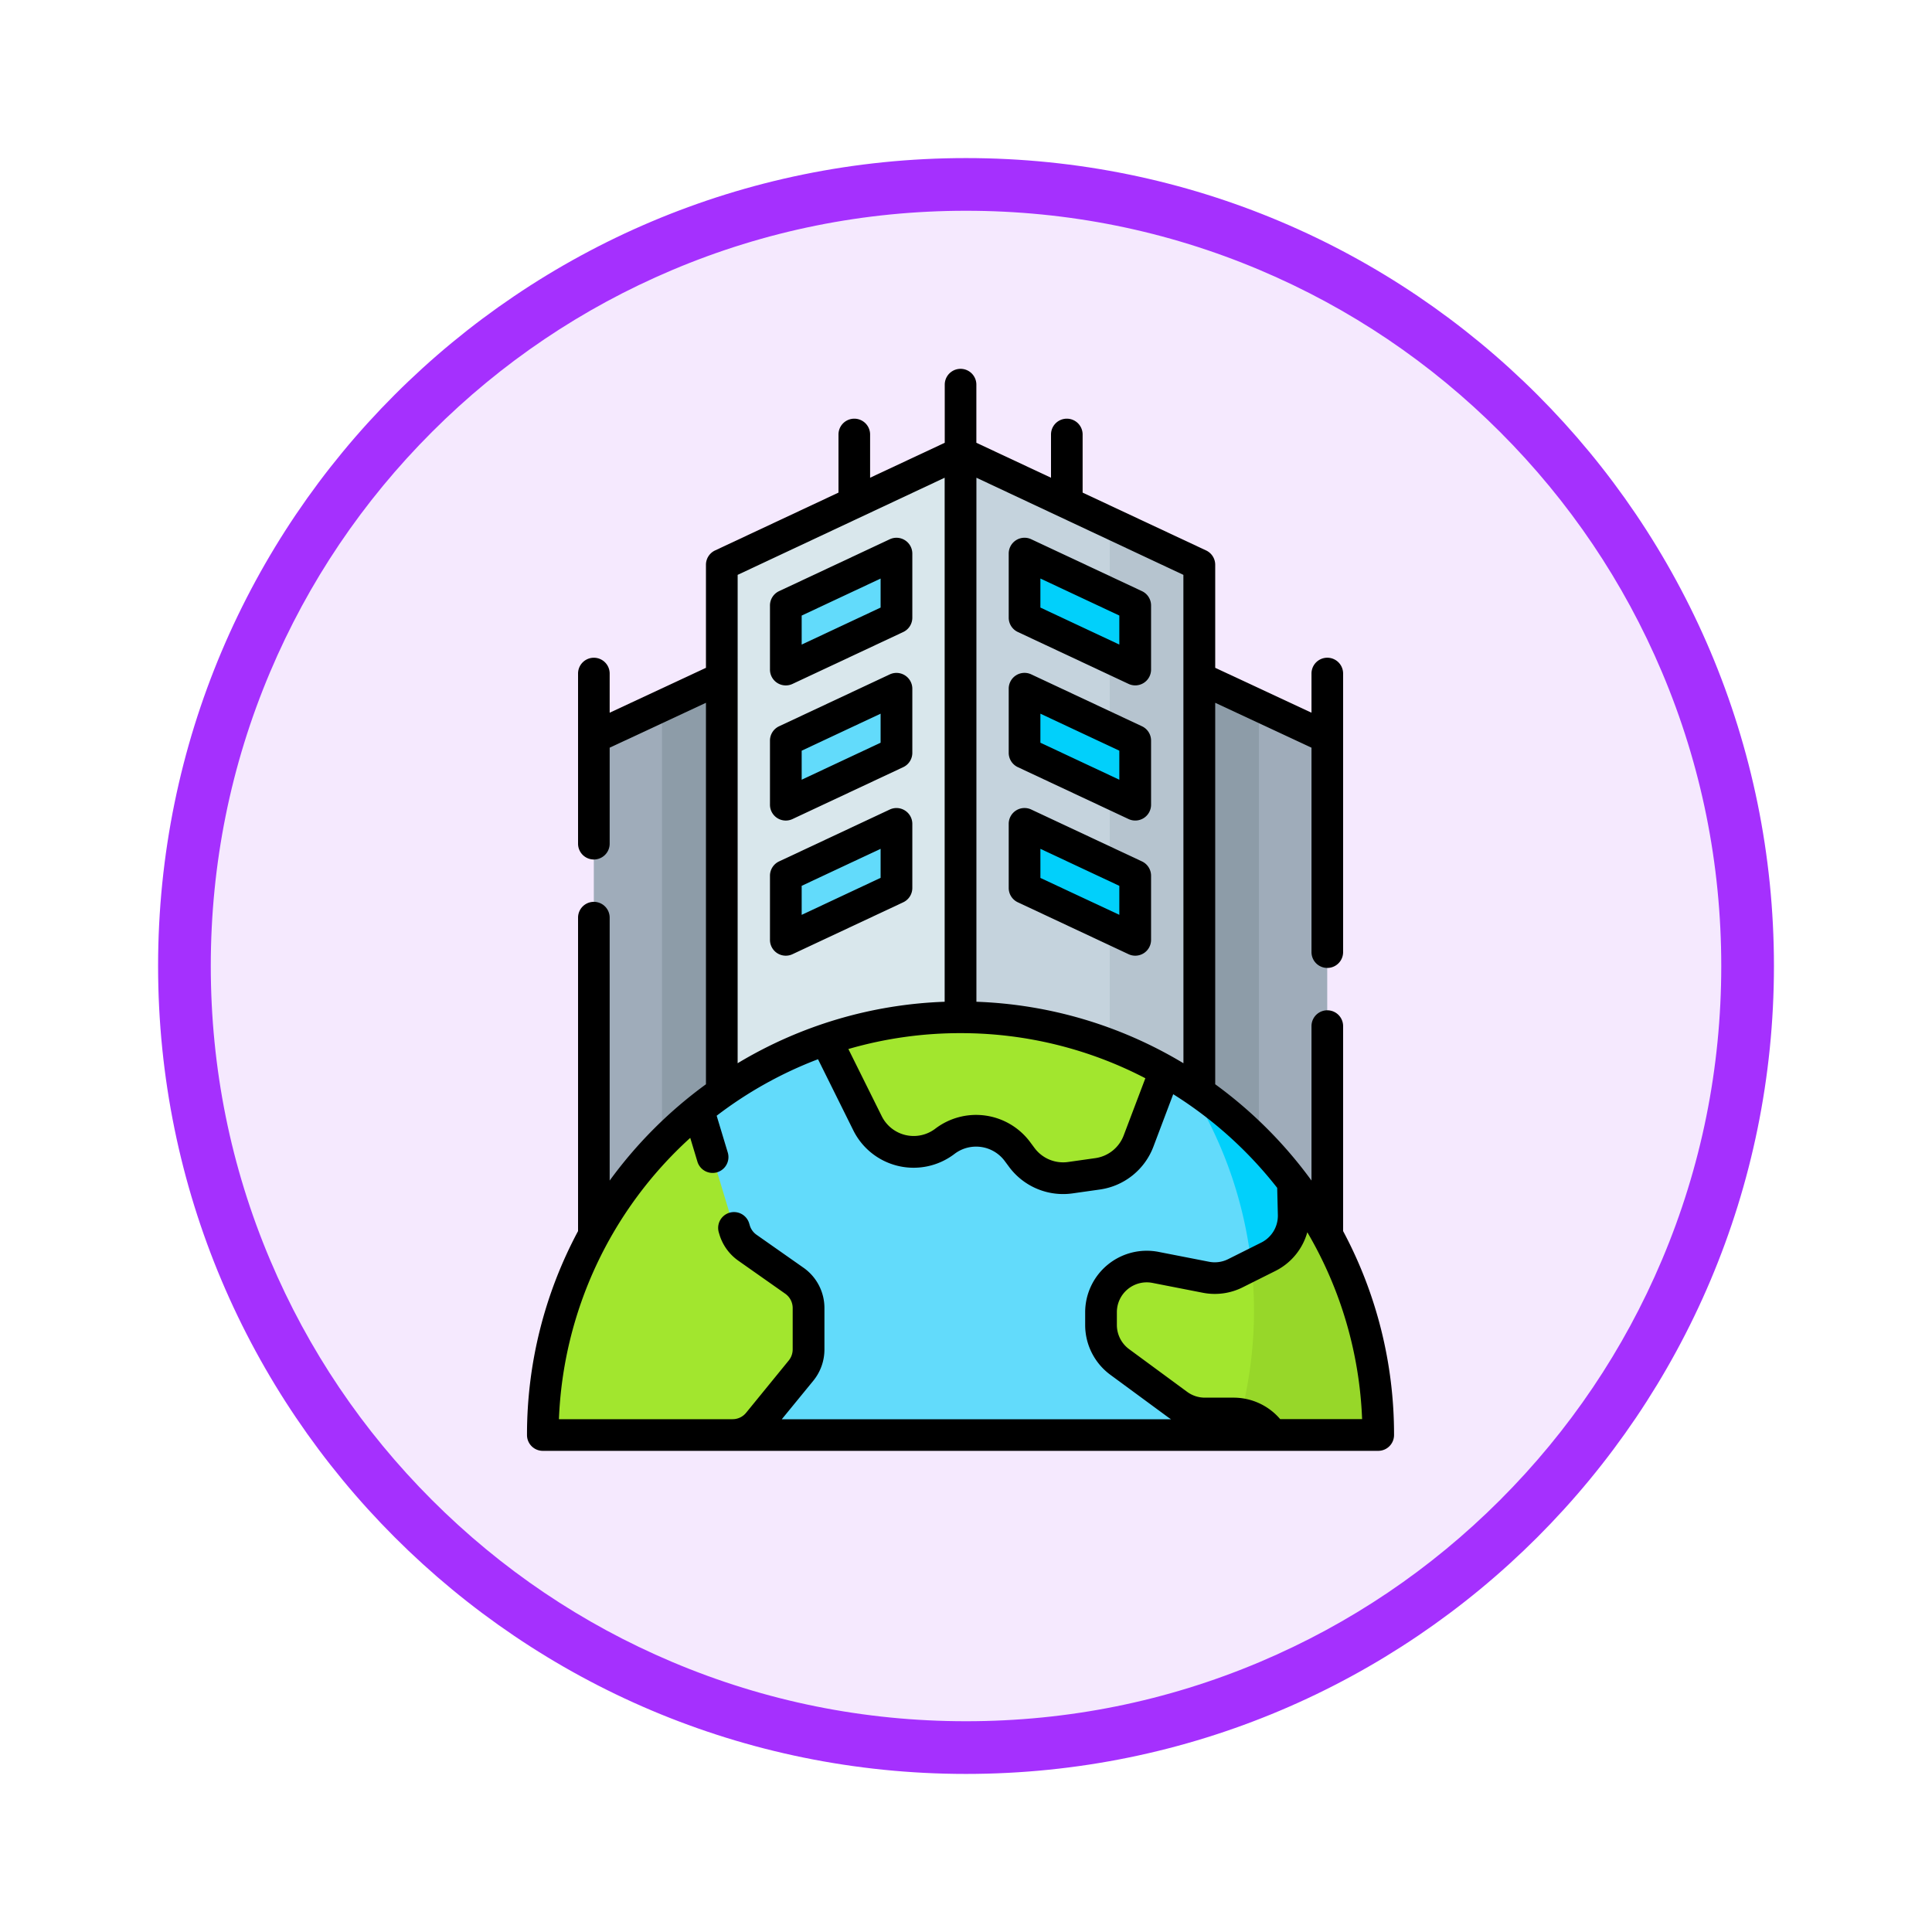 <svg xmlns="http://www.w3.org/2000/svg" xmlns:xlink="http://www.w3.org/1999/xlink" width="110" height="110" viewBox="0 0 110 110">
  <defs>
    <filter id="Trazado_982547" x="0" y="0" width="110" height="110" filterUnits="userSpaceOnUse">
      <feOffset dy="3" input="SourceAlpha"/>
      <feGaussianBlur stdDeviation="3" result="blur"/>
      <feFlood flood-opacity="0.161"/>
      <feComposite operator="in" in2="blur"/>
      <feComposite in="SourceGraphic"/>
    </filter>
  </defs>
  <g id="Grupo_1160685" data-name="Grupo 1160685" transform="translate(-1195 -2657)">
    <g id="Grupo_1158894" data-name="Grupo 1158894" transform="translate(394.001 -1148)">
      <g id="Grupo_1157405" data-name="Grupo 1157405" transform="translate(1 3016)">
        <g id="Grupo_1155792" data-name="Grupo 1155792" transform="translate(-1 -3894.666)">
          <g id="Grupo_1154703" data-name="Grupo 1154703" transform="translate(0 1465.666)">
            <g id="Grupo_1150789" data-name="Grupo 1150789" transform="translate(3 2320)">
              <g id="Grupo_1154212" data-name="Grupo 1154212" transform="translate(-236 -5809)">
                <g id="Grupo_1152583" data-name="Grupo 1152583" transform="translate(1043 6713)">
                  <g id="Grupo_1146973" data-name="Grupo 1146973" transform="translate(0 0)">
                    <g id="Grupo_1146954" data-name="Grupo 1146954">
                      <g transform="matrix(1, 0, 0, 1, -9, -6)" filter="url(#Trazado_982547)">
                        <g id="Trazado_982547-2" data-name="Trazado 982547" transform="translate(9 6)" fill="#f5e9fe">
                          <path d="M 46 90.5 C 39.992 90.5 34.164 89.324 28.679 87.003 C 23.38 84.762 18.621 81.553 14.534 77.466 C 10.446 73.379 7.238 68.62 4.996 63.321 C 2.676 57.836 1.5 52.008 1.5 46 C 1.5 39.992 2.676 34.164 4.996 28.679 C 7.238 23.38 10.446 18.621 14.534 14.534 C 18.621 10.446 23.38 7.238 28.679 4.996 C 34.164 2.676 39.992 1.5 46 1.5 C 52.008 1.5 57.836 2.676 63.321 4.996 C 68.62 7.238 73.379 10.446 77.466 14.534 C 81.554 18.621 84.762 23.38 87.004 28.679 C 89.324 34.164 90.5 39.992 90.5 46 C 90.5 52.008 89.324 57.836 87.004 63.321 C 84.762 68.62 81.554 73.379 77.466 77.466 C 73.379 81.553 68.62 84.762 63.321 87.003 C 57.836 89.324 52.008 90.5 46 90.5 Z" stroke="none"/>
                          <path d="M 46 3 C 40.194 3 34.563 4.136 29.263 6.378 C 24.143 8.544 19.544 11.644 15.594 15.594 C 11.644 19.544 8.544 24.143 6.378 29.263 C 4.136 34.563 3 40.194 3 46 C 3 51.806 4.136 57.437 6.378 62.737 C 8.544 67.857 11.644 72.455 15.594 76.405 C 19.544 80.355 24.143 83.456 29.263 85.622 C 34.563 87.863 40.194 89 46 89 C 51.806 89 57.437 87.863 62.737 85.622 C 67.857 83.456 72.456 80.355 76.406 76.405 C 80.356 72.455 83.456 67.857 85.622 62.737 C 87.864 57.437 89 51.806 89 46 C 89 40.194 87.864 34.563 85.622 29.263 C 83.456 24.143 80.356 19.544 76.406 15.594 C 72.456 11.644 67.857 8.544 62.737 6.378 C 57.437 4.136 51.806 3 46 3 M 46 -7.62939453125e-06 C 71.405 -7.62939453125e-06 92 20.595 92 46 C 92 71.405 71.405 92 46 92 C 20.595 92 0 71.405 0 46 C 0 20.595 20.595 -7.62939453125e-06 46 -7.62939453125e-06 Z" stroke="none" fill="#a530fe"/>
                        </g>
                      </g>
                    </g>
                  </g>
                </g>
              </g>
            </g>
          </g>
        </g>
      </g>
    </g>
    <g id="multinacional" transform="translate(1174.171 2678)">
      <path id="Trazado_994620" data-name="Trazado 994620" d="M368.954,146.246l7.288,3.4v30.2h-7.288Z" transform="translate(-279.846 -128.649)" fill="#9facba"/>
      <path id="Trazado_994621" data-name="Trazado 994621" d="M368.954,146.246V179.84h3.4V147.83Z" transform="translate(-279.846 -128.649)" fill="#8d9ca8"/>
      <path id="Trazado_994622" data-name="Trazado 994622" d="M89.769,146.246l-7.288,3.4v30.2h7.288Z" transform="translate(-27.843 -128.649)" fill="#9facba"/>
      <path id="Trazado_994623" data-name="Trazado 994623" d="M118.2,146.246V179.84h-3.4V147.83Z" transform="translate(-56.28 -128.649)" fill="#8d9ca8"/>
      <path id="Trazado_994624" data-name="Trazado 994624" d="M143.045,46.129l13.592-6.373V86.164H143.045Z" transform="translate(-81.12 -34.972)" fill="#d9e7ec"/>
      <path id="Trazado_994625" data-name="Trazado 994625" d="M269.592,46.129,256,39.756V86.164h13.592Z" transform="translate(-180.483 -34.972)" fill="#c5d3dd"/>
      <path id="Trazado_994626" data-name="Trazado 994626" d="M326.6,72.858v42.424h5.1V75.248Z" transform="translate(-242.585 -64.091)" fill="#b6c4cf"/>
      <g id="Grupo_1160682" data-name="Grupo 1160682" transform="translate(79.163 10.521)">
        <path id="Trazado_994627" data-name="Trazado 994627" d="M286.305,91.083l6.3,2.953V90.39l-6.3-2.953Z" transform="translate(-286.305 -87.437)" fill="#01d0fb"/>
        <path id="Trazado_994628" data-name="Trazado 994628" d="M286.305,155.025l6.3,2.953v-3.647l-6.3-2.953Z" transform="translate(-286.305 -143.684)" fill="#01d0fb"/>
        <path id="Trazado_994629" data-name="Trazado 994629" d="M286.305,218.967l6.3,2.953v-3.647l-6.3-2.953Z" transform="translate(-286.305 -199.932)" fill="#01d0fb"/>
      </g>
      <path id="Trazado_994630" data-name="Trazado 994630" d="M179.649,91.083l-6.3,2.953V90.39l6.3-2.953Z" transform="translate(-107.778 -76.916)" fill="#62dbfb"/>
      <path id="Trazado_994631" data-name="Trazado 994631" d="M179.649,155.025l-6.3,2.953v-3.647l6.3-2.953Z" transform="translate(-107.778 -133.163)" fill="#62dbfb"/>
      <path id="Trazado_994632" data-name="Trazado 994632" d="M179.649,218.967l-6.3,2.953v-3.647l6.3-2.953Z" transform="translate(-107.778 -189.411)" fill="#62dbfb"/>
      <g id="Grupo_1160683" data-name="Grupo 1160683" transform="translate(51.731 36.92)">
        <path id="Trazado_994633" data-name="Trazado 994633" d="M82.115,306.83A23.785,23.785,0,0,0,58.33,330.615H105.9A23.785,23.785,0,0,0,82.115,306.83Z" transform="translate(-58.33 -306.83)" fill="#62dbfb"/>
        <path id="Trazado_994634" data-name="Trazado 994634" d="M199.982,306.83a23.754,23.754,0,0,0-7.662,1.262l2.369,4.773a2.932,2.932,0,0,0,4.4,1.028,2.932,2.932,0,0,1,4.129.582l.249.335a2.932,2.932,0,0,0,2.764,1.152l1.552-.22a2.932,2.932,0,0,0,2.329-1.863l1.517-4A23.677,23.677,0,0,0,199.982,306.83Z" transform="translate(-176.197 -306.83)" fill="#a2e62e"/>
        <path id="Trazado_994635" data-name="Trazado 994635" d="M365.967,358.41h8.151a23.765,23.765,0,0,0-10.882-19.983,23.84,23.84,0,0,1,2.731,19.983Z" transform="translate(-326.547 -334.625)" fill="#01d0fb"/>
        <path id="Trazado_994636" data-name="Trazado 994636" d="M70.608,368.417l2.427-2.978a1.9,1.9,0,0,0,.427-1.2v-2.358a1.9,1.9,0,0,0-.806-1.552l-2.677-1.884a1.9,1.9,0,0,1-.725-1L67.19,350.6a23.739,23.739,0,0,0-8.861,18.519H69.137A1.9,1.9,0,0,0,70.608,368.417Z" transform="translate(-58.329 -345.331)" fill="#a2e62e"/>
        <path id="Trazado_994637" data-name="Trazado 994637" d="M323.542,395.005l3.309,2.433a2.606,2.606,0,0,0,1.544.506h1.625a2.6,2.6,0,0,1,2.207,1.223h6.039A23.679,23.679,0,0,0,333.4,384.76l.047,1.856a2.606,2.606,0,0,1-1.44,2.4l-1.891.946a2.605,2.605,0,0,1-1.666.227l-2.868-.561a2.606,2.606,0,0,0-3.106,2.557v.725A2.607,2.607,0,0,0,323.542,395.005Z" transform="translate(-290.695 -375.383)" fill="#a2e62e"/>
        <path id="Trazado_994638" data-name="Trazado 994638" d="M390.5,399.168h6.036a23.679,23.679,0,0,0-4.861-14.408l.047,1.856a2.606,2.606,0,0,1-1.44,2.4l-.967.483a23.925,23.925,0,0,1-.595,8.485A2.609,2.609,0,0,1,390.5,399.168Z" transform="translate(-348.961 -375.383)" fill="#97d729"/>
      </g>
      <g id="Grupo_1160684" data-name="Grupo 1160684" transform="translate(50.829 0)">
        <path id="Trazado_994639" data-name="Trazado 994639" d="M279.324,85.3l6.3,2.953a.9.9,0,0,0,1.286-.817V83.791a.9.9,0,0,0-.519-.817l-6.3-2.953a.9.9,0,0,0-1.286.817v3.647A.9.9,0,0,0,279.324,85.3Zm1.285-3.044,4.494,2.107v1.653l-4.494-2.107Z" transform="translate(-251.373 -70.317)"/>
        <path id="Trazado_994640" data-name="Trazado 994640" d="M279.324,149.243l6.3,2.953a.9.9,0,0,0,1.286-.817v-3.647a.9.9,0,0,0-.519-.817l-6.3-2.953a.9.9,0,0,0-1.286.817v3.647A.9.9,0,0,0,279.324,149.243Zm1.285-3.044,4.494,2.107v1.653l-4.494-2.107Z" transform="translate(-251.373 -126.565)"/>
        <path id="Trazado_994641" data-name="Trazado 994641" d="M279.324,213.187l6.3,2.953a.9.9,0,0,0,1.286-.817v-3.647a.9.9,0,0,0-.519-.817l-6.3-2.953a.9.9,0,0,0-1.286.817v3.647A.9.9,0,0,0,279.324,213.187Zm1.285-3.044,4.494,2.107V213.9L280.61,211.8Z" transform="translate(-251.373 -182.814)"/>
        <path id="Trazado_994642" data-name="Trazado 994642" d="M173.535,80.077a.9.9,0,0,0-.867-.055l-6.3,2.953a.9.9,0,0,0-.519.817v3.647a.9.9,0,0,0,1.286.817l6.3-2.953a.9.9,0,0,0,.519-.817V80.839A.9.9,0,0,0,173.535,80.077Zm-1.387,3.834-4.494,2.107V84.366l4.494-2.107Z" transform="translate(-152.01 -70.318)"/>
        <path id="Trazado_994643" data-name="Trazado 994643" d="M173.535,144.019a.9.9,0,0,0-.867-.055l-6.3,2.953a.9.9,0,0,0-.519.817v3.647a.9.9,0,0,0,1.286.817l6.3-2.953a.9.9,0,0,0,.519-.817v-3.647A.9.9,0,0,0,173.535,144.019Zm-1.387,3.834-4.494,2.107v-1.653l4.494-2.107Z" transform="translate(-152.01 -126.566)"/>
        <path id="Trazado_994644" data-name="Trazado 994644" d="M173.535,207.961a.9.9,0,0,0-.867-.055l-6.3,2.953a.9.9,0,0,0-.519.817v3.647a.9.9,0,0,0,1.286.817l6.3-2.953a.9.9,0,0,0,.519-.817v-3.647A.9.9,0,0,0,173.535,207.961Zm-1.387,3.834-4.494,2.107v-1.653l4.494-2.107Z" transform="translate(-152.01 -182.814)"/>
        <path id="Trazado_994645" data-name="Trazado 994645" d="M97.3,49.093V37.422a.9.9,0,1,0-1.8,0v8.794a24.9,24.9,0,0,0-5.482-5.483V19.014l5.482,2.556V33.21a.9.9,0,1,0,1.8,0V17.348a.9.9,0,1,0-1.8,0v2.23l-5.482-2.556V11.157a.9.9,0,0,0-.519-.817L82.469,7.047V3.738a.9.9,0,1,0-1.8,0V6.2L76.419,4.21V.9a.9.9,0,1,0-1.8,0V4.21L70.369,6.2V3.738a.9.9,0,1,0-1.8,0V7.047L61.542,10.34a.9.9,0,0,0-.519.817v5.866l-5.482,2.556v-2.23a.9.9,0,1,0-1.8,0v9.687a.9.9,0,0,0,1.8,0V21.57l5.482-2.556v21.72a24.9,24.9,0,0,0-5.482,5.483V31.247a.9.9,0,0,0-1.8,0V49.093a24.534,24.534,0,0,0-2.907,11.612.9.9,0,0,0,.9.9H99.3a.9.9,0,0,0,.9-.9A24.533,24.533,0,0,0,97.3,49.093Zm-9.091-9.557a24.524,24.524,0,0,0-11.787-3.5V6.2L88.206,11.73ZM75.517,37.823a22.742,22.742,0,0,1,10.524,2.568l-1.235,3.258a2.03,2.03,0,0,1-1.612,1.29l-1.552.22a2.028,2.028,0,0,1-1.913-.8l-.249-.335a3.834,3.834,0,0,0-5.4-.761,2.029,2.029,0,0,1-3.048-.712l-1.9-3.824A22.812,22.812,0,0,1,75.517,37.823ZM62.828,11.73,74.614,6.2V36.036a24.524,24.524,0,0,0-11.787,3.5Zm-2.7,32.053.409,1.357a.9.9,0,1,0,1.728-.521l-.632-2.094a22.872,22.872,0,0,1,5.77-3.217l2.009,4.048A3.834,3.834,0,0,0,75.173,44.7a2.029,2.029,0,0,1,2.858.4l.249.335A3.832,3.832,0,0,0,81.9,46.946l1.552-.22a3.834,3.834,0,0,0,3.046-2.437L87.627,41.3a23.065,23.065,0,0,1,5.92,5.332l.038,1.547a1.709,1.709,0,0,1-.941,1.566l-1.889.945a1.7,1.7,0,0,1-1.092.148l-2.867-.56a3.507,3.507,0,0,0-4.182,3.442v.725a3.522,3.522,0,0,0,1.43,2.827l3.31,2.434c.048.035.1.066.146.1H65.341l1.8-2.2a2.815,2.815,0,0,0,.628-1.768V53.472a2.8,2.8,0,0,0-1.188-2.29L63.9,49.3a1,1,0,0,1-.379-.522l-.036-.122a.9.9,0,1,0-1.73.514l.038.128a2.816,2.816,0,0,0,1.069,1.478l2.677,1.884a1,1,0,0,1,.422.814V55.83a1,1,0,0,1-.223.629l-2.427,2.976a.989.989,0,0,1-.771.368H52.652a22.831,22.831,0,0,1,7.479-16.02ZM93.718,59.8a3.484,3.484,0,0,0-2.661-1.223H89.431a1.7,1.7,0,0,1-1.01-.331l-3.308-2.433a1.71,1.71,0,0,1-.694-1.373v-.725a1.7,1.7,0,0,1,2.03-1.671l2.868.561a3.541,3.541,0,0,0,2.244-.3l1.891-.946a3.521,3.521,0,0,0,1.81-2.2A22.726,22.726,0,0,1,98.382,59.8H93.718Z" transform="translate(-50.829 0)"/>
      </g>
    </g>
  </g>
</svg>
